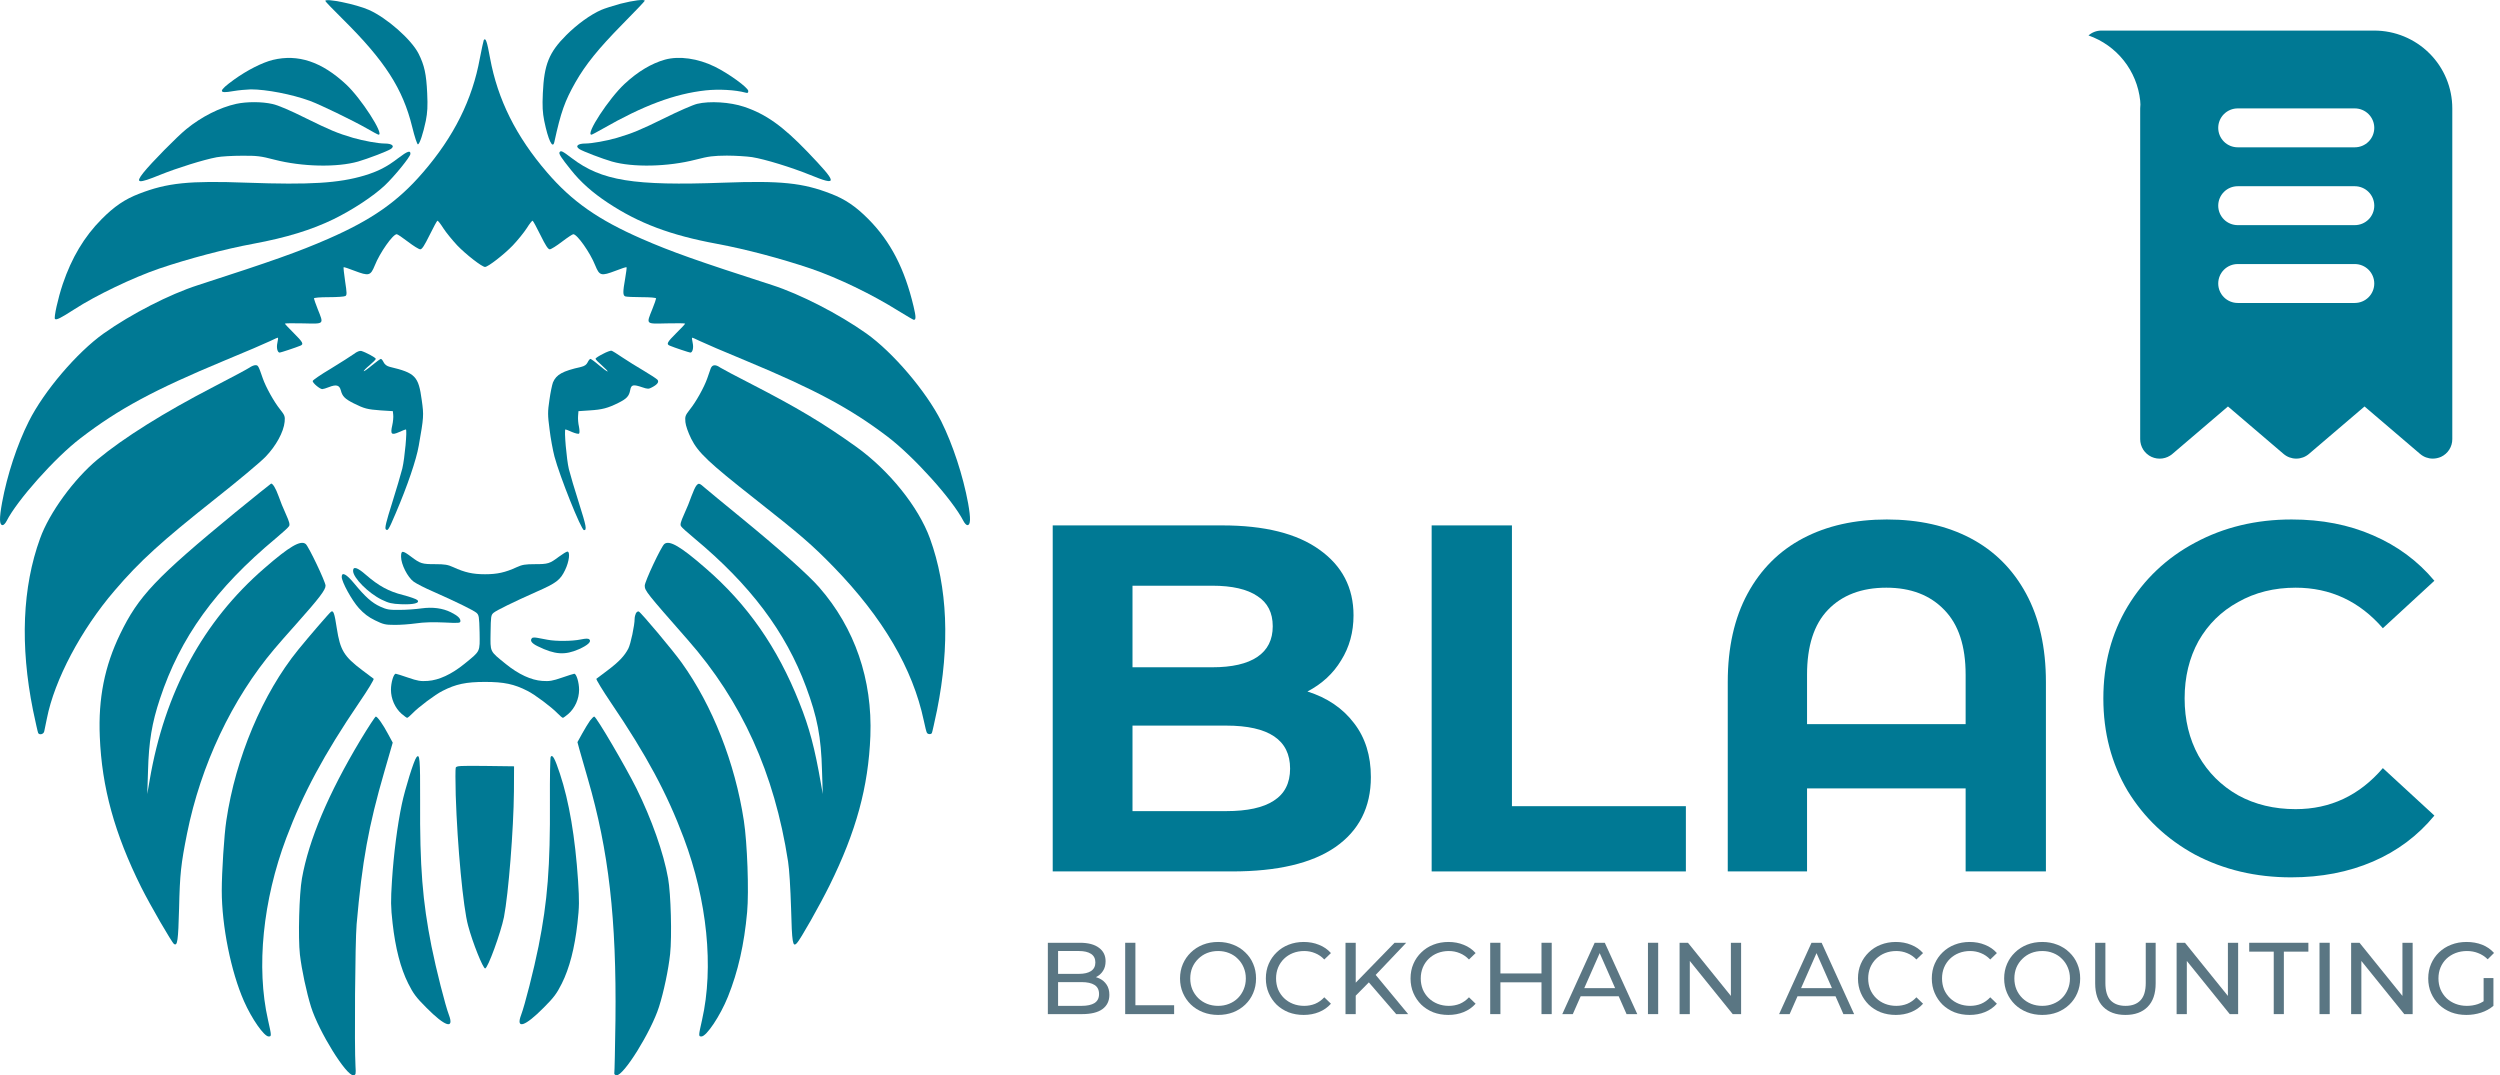 <svg width="186" height="80" viewBox="0 0 186 80" fill="none" xmlns="http://www.w3.org/2000/svg">
<path d="M97.273 51.447C98.748 51.913 99.903 52.698 100.739 53.801C101.575 54.88 101.993 56.216 101.993 57.81C101.993 60.065 101.108 61.806 99.338 63.032C97.593 64.233 95.036 64.834 91.669 64.834H78.322V39.09H90.931C94.078 39.09 96.487 39.691 98.158 40.892C99.854 42.093 100.702 43.724 100.702 45.783C100.702 47.034 100.395 48.15 99.78 49.13C99.19 50.111 98.355 50.883 97.273 51.447ZM84.258 43.577V49.645H90.194C91.669 49.645 92.787 49.388 93.549 48.873C94.311 48.358 94.692 47.598 94.692 46.593C94.692 45.587 94.311 44.84 93.549 44.349C92.787 43.834 91.669 43.577 90.194 43.577H84.258ZM91.227 60.347C92.8 60.347 93.979 60.09 94.766 59.575C95.577 59.06 95.983 58.263 95.983 57.184C95.983 55.051 94.397 53.985 91.227 53.985H84.258V60.347H91.227Z" fill="#007994"/>
<path d="M106.515 39.09H112.488V59.98H125.429V64.834H106.515V39.09Z" fill="#007994"/>
<path d="M140.381 38.649C142.765 38.649 144.842 39.115 146.612 40.046C148.381 40.978 149.758 42.351 150.741 44.165C151.724 45.98 152.216 48.174 152.216 50.748V64.834H146.243V58.656H134.444V64.834H128.545V50.748C128.545 48.174 129.037 45.98 130.02 44.165C131.003 42.351 132.38 40.978 134.15 40.046C135.919 39.115 137.996 38.649 140.381 38.649ZM146.243 53.874V50.197C146.243 48.064 145.714 46.458 144.658 45.379C143.601 44.276 142.163 43.724 140.344 43.724C138.5 43.724 137.05 44.276 135.993 45.379C134.961 46.458 134.444 48.064 134.444 50.197V53.874H146.243Z" fill="#007994"/>
<path d="M170.463 65.275C167.833 65.275 165.449 64.712 163.31 63.584C161.196 62.431 159.525 60.85 158.296 58.839C157.091 56.804 156.489 54.512 156.489 51.962C156.489 49.412 157.091 47.132 158.296 45.121C159.525 43.087 161.196 41.505 163.31 40.377C165.449 39.225 167.845 38.649 170.5 38.649C172.737 38.649 174.752 39.041 176.547 39.826C178.366 40.61 179.889 41.738 181.118 43.209L177.284 46.74C175.539 44.729 173.376 43.724 170.795 43.724C169.197 43.724 167.771 44.08 166.518 44.791C165.264 45.477 164.281 46.446 163.568 47.696C162.88 48.946 162.536 50.368 162.536 51.962C162.536 53.556 162.88 54.978 163.568 56.228C164.281 57.479 165.264 58.459 166.518 59.17C167.771 59.857 169.197 60.2 170.795 60.2C173.376 60.2 175.539 59.183 177.284 57.148L181.118 60.678C179.889 62.174 178.366 63.314 176.547 64.099C174.728 64.883 172.7 65.275 170.463 65.275Z" fill="#007994"/>
<path d="M77.96 75.45V70.142H80.347C80.961 70.142 81.432 70.266 81.761 70.514C82.091 70.756 82.256 71.09 82.256 71.515C82.256 71.803 82.19 72.046 82.058 72.243C81.931 72.44 81.759 72.591 81.541 72.698C81.323 72.804 81.087 72.857 80.834 72.857L80.971 72.629C81.275 72.629 81.543 72.683 81.777 72.789C82.01 72.895 82.195 73.052 82.332 73.259C82.468 73.461 82.537 73.714 82.537 74.017C82.537 74.472 82.365 74.826 82.02 75.079C81.68 75.326 81.174 75.45 80.499 75.45H77.96ZM78.721 74.836H80.469C80.89 74.836 81.212 74.765 81.435 74.624C81.657 74.482 81.769 74.26 81.769 73.956C81.769 73.648 81.657 73.423 81.435 73.281C81.212 73.14 80.89 73.069 80.469 73.069H78.652V72.455H80.279C80.664 72.455 80.963 72.384 81.176 72.243C81.389 72.101 81.495 71.889 81.495 71.606C81.495 71.323 81.389 71.11 81.176 70.969C80.963 70.827 80.664 70.756 80.279 70.756H78.721V74.836Z" fill="#5A7683"/>
<path d="M83.714 75.45V70.142H84.474V74.79H87.355V75.45H83.714Z" fill="#5A7683"/>
<path d="M90.63 75.511C90.225 75.511 89.847 75.443 89.497 75.306C89.153 75.17 88.854 74.98 88.6 74.737C88.347 74.49 88.149 74.202 88.007 73.873C87.865 73.544 87.794 73.186 87.794 72.796C87.794 72.407 87.865 72.048 88.007 71.719C88.149 71.391 88.347 71.105 88.6 70.863C88.854 70.615 89.153 70.423 89.497 70.286C89.842 70.15 90.219 70.082 90.63 70.082C91.035 70.082 91.408 70.15 91.748 70.286C92.092 70.418 92.391 70.607 92.644 70.855C92.903 71.098 93.101 71.383 93.237 71.712C93.379 72.04 93.45 72.402 93.45 72.796C93.45 73.191 93.379 73.552 93.237 73.881C93.101 74.209 92.903 74.497 92.644 74.745C92.391 74.988 92.092 75.177 91.748 75.314C91.408 75.445 91.035 75.511 90.63 75.511ZM90.63 74.836C90.924 74.836 91.195 74.785 91.443 74.684C91.697 74.583 91.915 74.442 92.097 74.26C92.285 74.073 92.429 73.855 92.531 73.608C92.637 73.36 92.69 73.089 92.69 72.796C92.69 72.503 92.637 72.233 92.531 71.985C92.429 71.737 92.285 71.522 92.097 71.34C91.915 71.153 91.697 71.009 91.443 70.908C91.195 70.807 90.924 70.756 90.63 70.756C90.331 70.756 90.055 70.807 89.801 70.908C89.553 71.009 89.335 71.153 89.148 71.34C88.96 71.522 88.813 71.737 88.707 71.985C88.605 72.233 88.555 72.503 88.555 72.796C88.555 73.089 88.605 73.36 88.707 73.608C88.813 73.855 88.96 74.073 89.148 74.26C89.335 74.442 89.553 74.583 89.801 74.684C90.055 74.785 90.331 74.836 90.63 74.836Z" fill="#5A7683"/>
<path d="M96.992 75.511C96.586 75.511 96.211 75.445 95.867 75.314C95.527 75.177 95.231 74.988 94.977 74.745C94.729 74.497 94.534 74.209 94.392 73.881C94.25 73.552 94.179 73.191 94.179 72.796C94.179 72.402 94.25 72.04 94.392 71.712C94.534 71.383 94.731 71.098 94.985 70.855C95.238 70.607 95.535 70.418 95.874 70.286C96.219 70.15 96.594 70.082 96.999 70.082C97.41 70.082 97.787 70.152 98.132 70.294C98.482 70.43 98.778 70.635 99.022 70.908L98.527 71.386C98.325 71.174 98.097 71.017 97.843 70.916C97.59 70.809 97.319 70.756 97.03 70.756C96.731 70.756 96.452 70.807 96.194 70.908C95.94 71.009 95.72 71.151 95.532 71.333C95.345 71.515 95.198 71.732 95.091 71.985C94.99 72.233 94.939 72.503 94.939 72.796C94.939 73.089 94.99 73.362 95.091 73.615C95.198 73.863 95.345 74.078 95.532 74.26C95.72 74.442 95.94 74.583 96.194 74.684C96.452 74.785 96.731 74.836 97.03 74.836C97.319 74.836 97.59 74.785 97.843 74.684C98.097 74.578 98.325 74.416 98.527 74.199L99.022 74.677C98.778 74.95 98.482 75.157 98.132 75.299C97.787 75.44 97.407 75.511 96.992 75.511Z" fill="#5A7683"/>
<path d="M100.775 74.169L100.737 73.244L103.755 70.142H104.622L102.288 72.599L101.862 73.069L100.775 74.169ZM100.106 75.45V70.142H100.866V75.45H100.106ZM103.877 75.45L101.695 72.918L102.204 72.356L104.766 75.45H103.877Z" fill="#5A7683"/>
<path d="M107.756 75.511C107.351 75.511 106.976 75.445 106.631 75.314C106.292 75.177 105.995 74.988 105.742 74.745C105.494 74.497 105.298 74.209 105.157 73.881C105.015 73.552 104.944 73.191 104.944 72.796C104.944 72.402 105.015 72.04 105.157 71.712C105.298 71.383 105.496 71.098 105.75 70.855C106.003 70.607 106.299 70.418 106.639 70.286C106.984 70.15 107.359 70.082 107.764 70.082C108.175 70.082 108.552 70.152 108.897 70.294C109.246 70.43 109.543 70.635 109.786 70.908L109.292 71.386C109.089 71.174 108.861 71.017 108.608 70.916C108.354 70.809 108.083 70.756 107.794 70.756C107.495 70.756 107.217 70.807 106.958 70.908C106.705 71.009 106.484 71.151 106.297 71.333C106.109 71.515 105.962 71.732 105.856 71.985C105.755 72.233 105.704 72.503 105.704 72.796C105.704 73.089 105.755 73.362 105.856 73.615C105.962 73.863 106.109 74.078 106.297 74.26C106.484 74.442 106.705 74.583 106.958 74.684C107.217 74.785 107.495 74.836 107.794 74.836C108.083 74.836 108.354 74.785 108.608 74.684C108.861 74.578 109.089 74.416 109.292 74.199L109.786 74.677C109.543 74.95 109.246 75.157 108.897 75.299C108.552 75.44 108.172 75.511 107.756 75.511Z" fill="#5A7683"/>
<path d="M114.687 70.142H115.447V75.45H114.687V70.142ZM111.631 75.45H110.871V70.142H111.631V75.45ZM114.755 73.084H111.555V72.425H114.755V73.084Z" fill="#5A7683"/>
<path d="M116.234 75.45L118.644 70.142H119.397L121.814 75.45H121.016L118.865 70.567H119.169L117.017 75.45H116.234ZM117.26 74.123L117.466 73.517H120.461L120.681 74.123H117.26Z" fill="#5A7683"/>
<path d="M122.608 75.45V70.142H123.368V75.45H122.608Z" fill="#5A7683"/>
<path d="M124.961 75.45V70.142H125.585L129.105 74.502H128.778V70.142H129.538V75.45H128.914L125.395 71.09H125.722V75.45H124.961Z" fill="#5A7683"/>
<path d="M132.366 75.45L134.776 70.142H135.529L137.946 75.45H137.148L134.997 70.567H135.301L133.149 75.45H132.366ZM133.393 74.123L133.598 73.517H136.593L136.814 74.123H133.393Z" fill="#5A7683"/>
<path d="M141.045 75.511C140.64 75.511 140.265 75.445 139.92 75.314C139.581 75.177 139.284 74.988 139.031 74.745C138.783 74.497 138.587 74.209 138.445 73.881C138.304 73.552 138.233 73.191 138.233 72.796C138.233 72.402 138.304 72.04 138.445 71.712C138.587 71.383 138.785 71.098 139.038 70.855C139.292 70.607 139.588 70.418 139.928 70.286C140.273 70.15 140.648 70.082 141.053 70.082C141.464 70.082 141.841 70.152 142.186 70.294C142.535 70.43 142.832 70.635 143.075 70.908L142.581 71.386C142.378 71.174 142.15 71.017 141.897 70.916C141.643 70.809 141.372 70.756 141.083 70.756C140.784 70.756 140.506 70.807 140.247 70.908C139.994 71.009 139.773 71.151 139.586 71.333C139.398 71.515 139.251 71.732 139.145 71.985C139.044 72.233 138.993 72.503 138.993 72.796C138.993 73.089 139.044 73.362 139.145 73.615C139.251 73.863 139.398 74.078 139.586 74.26C139.773 74.442 139.994 74.583 140.247 74.684C140.506 74.785 140.784 74.836 141.083 74.836C141.372 74.836 141.643 74.785 141.897 74.684C142.15 74.578 142.378 74.416 142.581 74.199L143.075 74.677C142.832 74.95 142.535 75.157 142.186 75.299C141.841 75.44 141.461 75.511 141.045 75.511Z" fill="#5A7683"/>
<path d="M146.539 75.511C146.134 75.511 145.759 75.445 145.414 75.314C145.074 75.177 144.778 74.988 144.525 74.745C144.276 74.497 144.081 74.209 143.939 73.881C143.797 73.552 143.726 73.191 143.726 72.796C143.726 72.402 143.797 72.04 143.939 71.712C144.081 71.383 144.279 71.098 144.532 70.855C144.786 70.607 145.082 70.418 145.422 70.286C145.766 70.15 146.141 70.082 146.547 70.082C146.957 70.082 147.335 70.152 147.679 70.294C148.029 70.43 148.326 70.635 148.569 70.908L148.075 71.386C147.872 71.174 147.644 71.017 147.391 70.916C147.137 70.809 146.866 70.756 146.577 70.756C146.278 70.756 145.999 70.807 145.741 70.908C145.488 71.009 145.267 71.151 145.08 71.333C144.892 71.515 144.745 71.732 144.639 71.985C144.537 72.233 144.487 72.503 144.487 72.796C144.487 73.089 144.537 73.362 144.639 73.615C144.745 73.863 144.892 74.078 145.08 74.26C145.267 74.442 145.488 74.583 145.741 74.684C145.999 74.785 146.278 74.836 146.577 74.836C146.866 74.836 147.137 74.785 147.391 74.684C147.644 74.578 147.872 74.416 148.075 74.199L148.569 74.677C148.326 74.95 148.029 75.157 147.679 75.299C147.335 75.44 146.955 75.511 146.539 75.511Z" fill="#5A7683"/>
<path d="M151.944 75.511C151.539 75.511 151.161 75.443 150.812 75.306C150.467 75.17 150.168 74.98 149.915 74.737C149.661 74.49 149.463 74.202 149.322 73.873C149.18 73.544 149.109 73.186 149.109 72.796C149.109 72.407 149.18 72.048 149.322 71.719C149.463 71.391 149.661 71.105 149.915 70.863C150.168 70.615 150.467 70.423 150.812 70.286C151.156 70.15 151.534 70.082 151.944 70.082C152.35 70.082 152.722 70.15 153.062 70.286C153.406 70.418 153.705 70.607 153.959 70.855C154.217 71.098 154.415 71.383 154.552 71.712C154.694 72.04 154.765 72.402 154.765 72.796C154.765 73.191 154.694 73.552 154.552 73.881C154.415 74.209 154.217 74.497 153.959 74.745C153.705 74.988 153.406 75.177 153.062 75.314C152.722 75.445 152.35 75.511 151.944 75.511ZM151.944 74.836C152.238 74.836 152.509 74.785 152.758 74.684C153.011 74.583 153.229 74.442 153.412 74.26C153.599 74.073 153.743 73.855 153.845 73.608C153.951 73.36 154.004 73.089 154.004 72.796C154.004 72.503 153.951 72.233 153.845 71.985C153.743 71.737 153.599 71.522 153.412 71.34C153.229 71.153 153.011 71.009 152.758 70.908C152.509 70.807 152.238 70.756 151.944 70.756C151.645 70.756 151.369 70.807 151.116 70.908C150.867 71.009 150.649 71.153 150.462 71.34C150.274 71.522 150.127 71.737 150.021 71.985C149.92 72.233 149.869 72.503 149.869 72.796C149.869 73.089 149.92 73.36 150.021 73.608C150.127 73.855 150.274 74.073 150.462 74.26C150.649 74.442 150.867 74.583 151.116 74.684C151.369 74.785 151.645 74.836 151.944 74.836Z" fill="#5A7683"/>
<path d="M158.131 75.511C157.432 75.511 156.882 75.311 156.482 74.912C156.081 74.513 155.881 73.929 155.881 73.16V70.142H156.641V73.13C156.641 73.721 156.77 74.154 157.029 74.427C157.292 74.7 157.662 74.836 158.139 74.836C158.62 74.836 158.99 74.7 159.249 74.427C159.512 74.154 159.644 73.721 159.644 73.13V70.142H160.381V73.16C160.381 73.929 160.181 74.513 159.781 74.912C159.386 75.311 158.836 75.511 158.131 75.511Z" fill="#5A7683"/>
<path d="M161.94 75.45V70.142H162.563L166.083 74.502H165.756V70.142H166.517V75.45H165.893L162.373 71.09H162.7V75.45H161.94Z" fill="#5A7683"/>
<path d="M169.166 75.45V70.802H167.341V70.142H171.743V70.802H169.919V75.45H169.166Z" fill="#5A7683"/>
<path d="M172.571 75.45V70.142H173.331V75.45H172.571Z" fill="#5A7683"/>
<path d="M174.924 75.45V70.142H175.548L179.068 74.502H178.741V70.142H179.501V75.45H178.878L175.358 71.09H175.685V75.45H174.924Z" fill="#5A7683"/>
<path d="M183.496 75.511C183.086 75.511 182.708 75.445 182.363 75.314C182.019 75.177 181.72 74.988 181.466 74.745C181.213 74.497 181.015 74.209 180.873 73.881C180.731 73.552 180.66 73.191 180.66 72.796C180.66 72.402 180.731 72.04 180.873 71.712C181.015 71.383 181.213 71.098 181.466 70.855C181.725 70.607 182.026 70.418 182.371 70.286C182.716 70.15 183.096 70.082 183.511 70.082C183.932 70.082 184.317 70.15 184.667 70.286C185.016 70.423 185.313 70.627 185.556 70.9L185.085 71.371C184.867 71.158 184.629 71.004 184.37 70.908C184.117 70.807 183.841 70.756 183.542 70.756C183.238 70.756 182.954 70.807 182.69 70.908C182.432 71.009 182.206 71.151 182.014 71.333C181.826 71.515 181.679 71.732 181.573 71.985C181.471 72.233 181.421 72.503 181.421 72.796C181.421 73.084 181.471 73.355 181.573 73.608C181.679 73.855 181.826 74.073 182.014 74.26C182.206 74.442 182.432 74.583 182.69 74.684C182.949 74.785 183.23 74.836 183.534 74.836C183.818 74.836 184.089 74.793 184.348 74.707C184.611 74.616 184.854 74.467 185.077 74.26L185.511 74.836C185.247 75.058 184.938 75.228 184.583 75.344C184.233 75.455 183.871 75.511 183.496 75.511ZM184.781 74.737V72.766H185.511V74.836L184.781 74.737Z" fill="#5A7683"/>
<path d="M176.646 2.275H156.328C155.98 2.279 155.645 2.407 155.384 2.637C156.419 3 157.33 3.648 158.011 4.507C158.691 5.365 159.114 6.398 159.23 7.486C159.253 7.678 159.253 7.873 159.23 8.065V32.673C159.23 32.95 159.309 33.221 159.458 33.455C159.607 33.688 159.82 33.874 160.072 33.991C160.325 34.106 160.605 34.148 160.881 34.109C161.156 34.071 161.414 33.954 161.625 33.773L165.761 30.241L169.898 33.773C170.16 33.998 170.495 34.121 170.841 34.121C171.187 34.121 171.521 33.998 171.784 33.773L175.921 30.241L180.057 33.773C180.32 33.998 180.654 34.121 181 34.121C181.21 34.119 181.418 34.075 181.61 33.991C181.862 33.874 182.075 33.688 182.224 33.455C182.373 33.221 182.452 32.95 182.451 32.673V8.065C182.451 6.529 181.84 5.057 180.751 3.971C179.662 2.885 178.186 2.275 176.646 2.275ZM175.195 22.541H166.487C166.102 22.541 165.733 22.388 165.461 22.116C165.189 21.845 165.036 21.477 165.036 21.093C165.036 20.709 165.189 20.341 165.461 20.069C165.733 19.798 166.102 19.645 166.487 19.645H175.195C175.58 19.645 175.949 19.798 176.221 20.069C176.493 20.341 176.646 20.709 176.646 21.093C176.646 21.477 176.493 21.845 176.221 22.116C175.949 22.388 175.58 22.541 175.195 22.541ZM175.195 16.75H166.487C166.102 16.75 165.733 16.598 165.461 16.326C165.189 16.055 165.036 15.687 165.036 15.303C165.036 14.919 165.189 14.551 165.461 14.279C165.733 14.008 166.102 13.855 166.487 13.855H175.195C175.58 13.855 175.949 14.008 176.221 14.279C176.493 14.551 176.646 14.919 176.646 15.303C176.646 15.687 176.493 16.055 176.221 16.326C175.949 16.598 175.58 16.75 175.195 16.75ZM175.195 10.96H166.487C166.102 10.96 165.733 10.808 165.461 10.536C165.189 10.265 165.036 9.897 165.036 9.513C165.036 9.129 165.189 8.761 165.461 8.489C165.733 8.218 166.102 8.065 166.487 8.065H175.195C175.58 8.065 175.949 8.218 176.221 8.489C176.493 8.761 176.646 9.129 176.646 9.513C176.646 9.897 176.493 10.265 176.221 10.536C175.949 10.808 175.58 10.96 175.195 10.96Z" fill="#007994"/>
<path d="M24.202 0.071C24.202 0.108 24.794 0.727 25.527 1.448C28.636 4.531 29.97 6.602 30.665 9.432C30.853 10.2 31.041 10.762 31.098 10.743C31.229 10.697 31.483 9.928 31.68 8.991C31.802 8.363 31.83 7.923 31.783 6.93C31.718 5.515 31.576 4.859 31.144 3.997C30.609 2.938 28.777 1.326 27.443 0.736C26.494 0.314 24.202 -0.154 24.202 0.071Z" fill="#007994"/>
<path d="M46.165 0.277C45.611 0.427 44.972 0.633 44.737 0.736C43.939 1.083 42.943 1.804 42.135 2.61C40.848 3.894 40.482 4.793 40.388 6.93C40.341 7.923 40.369 8.363 40.491 8.991C40.783 10.416 41.121 11.128 41.243 10.566C41.731 8.326 42.023 7.52 42.812 6.124C43.573 4.793 44.512 3.632 46.297 1.814C47.217 0.886 47.969 0.09 47.969 0.061C47.969 -0.079 47.123 0.033 46.165 0.277Z" fill="#007994"/>
<path d="M35.992 2.985C35.964 3.051 35.832 3.66 35.7 4.344C35.146 7.399 33.775 10.163 31.473 12.824C29.613 14.988 27.669 16.347 24.437 17.762C22.211 18.736 20.247 19.43 14.714 21.22C12.62 21.894 9.764 23.356 7.716 24.808C5.725 26.223 3.273 29.1 2.145 31.349C1.272 33.082 0.53 35.35 0.154 37.393C-0.062 38.592 -0.053 39.07 0.201 39.07C0.276 39.07 0.408 38.929 0.492 38.761C1.272 37.224 4.099 34.047 5.978 32.614C8.815 30.43 11.464 29.006 16.687 26.832C18.265 26.186 19.797 25.52 20.107 25.371C20.407 25.221 20.67 25.108 20.68 25.127C20.698 25.146 20.68 25.324 20.633 25.53C20.558 25.877 20.642 26.233 20.811 26.233C20.877 26.233 22.014 25.858 22.352 25.717C22.615 25.605 22.54 25.464 21.854 24.78C21.497 24.424 21.196 24.106 21.196 24.078C21.196 24.049 21.807 24.04 22.558 24.059C24.155 24.096 24.099 24.152 23.639 23C23.488 22.606 23.357 22.25 23.357 22.203C23.357 22.147 23.808 22.11 24.465 22.11C25.067 22.11 25.621 22.072 25.696 22.025C25.818 21.951 25.809 21.8 25.677 20.929C25.593 20.367 25.546 19.898 25.564 19.88C25.583 19.861 25.94 19.973 26.363 20.142C27.453 20.554 27.565 20.526 27.885 19.748C28.261 18.802 29.228 17.425 29.519 17.425C29.576 17.425 29.951 17.678 30.355 17.987C30.759 18.296 31.163 18.549 31.267 18.549C31.398 18.549 31.567 18.287 31.962 17.49C32.243 16.919 32.507 16.431 32.544 16.422C32.582 16.403 32.779 16.656 32.986 16.984C33.192 17.303 33.662 17.874 34.019 18.259C34.658 18.924 35.86 19.861 36.086 19.861C36.311 19.861 37.514 18.924 38.152 18.259C38.519 17.874 38.979 17.303 39.186 16.984C39.392 16.656 39.59 16.403 39.627 16.422C39.665 16.431 39.928 16.919 40.21 17.49C40.595 18.268 40.773 18.549 40.905 18.549C40.999 18.549 41.403 18.296 41.806 17.987C42.211 17.678 42.596 17.425 42.652 17.425C42.943 17.425 43.911 18.802 44.286 19.748C44.606 20.526 44.719 20.554 45.808 20.142C46.231 19.973 46.588 19.861 46.616 19.88C46.635 19.908 46.588 20.283 46.513 20.714C46.334 21.726 46.334 21.979 46.522 22.053C46.607 22.082 47.152 22.11 47.743 22.11C48.373 22.11 48.814 22.147 48.814 22.203C48.814 22.25 48.692 22.606 48.533 23C48.072 24.152 48.016 24.096 49.613 24.059C50.364 24.04 50.975 24.049 50.975 24.078C50.975 24.106 50.684 24.424 50.317 24.78C49.632 25.464 49.556 25.605 49.829 25.717C50.158 25.858 51.294 26.233 51.36 26.233C51.529 26.233 51.614 25.877 51.539 25.53C51.492 25.324 51.473 25.146 51.492 25.127C51.501 25.108 51.764 25.221 52.065 25.371C52.375 25.52 53.906 26.186 55.484 26.832C60.641 28.978 63.281 30.393 66.052 32.501C68.016 34.001 70.871 37.177 71.679 38.761C71.764 38.929 71.895 39.07 71.97 39.07C72.215 39.07 72.233 38.592 72.027 37.439C71.651 35.397 70.89 33.073 70.026 31.339C68.898 29.109 66.447 26.223 64.455 24.808C62.417 23.365 59.542 21.885 57.447 21.21C51.905 19.421 49.96 18.736 47.734 17.762C44.503 16.347 42.558 14.988 40.698 12.824C38.397 10.153 37.025 7.399 36.461 4.325C36.236 3.088 36.133 2.77 35.992 2.985Z" fill="#007994"/>
<path d="M20.304 4.456C19.534 4.643 18.397 5.215 17.42 5.918C16.227 6.78 16.208 6.986 17.345 6.78C17.73 6.714 18.322 6.658 18.66 6.649C19.815 6.649 21.713 7.014 23.047 7.501C23.817 7.782 26.25 8.963 27.255 9.535C27.716 9.806 28.129 10.022 28.167 10.022C28.608 10.022 26.851 7.295 25.743 6.274C23.93 4.587 22.173 4.006 20.304 4.456Z" fill="#007994"/>
<path d="M49.472 4.437C48.476 4.718 47.462 5.318 46.475 6.236C45.31 7.314 43.535 10.022 44.005 10.022C44.042 10.022 44.409 9.825 44.822 9.591C47.866 7.848 50.195 6.977 52.506 6.724C53.464 6.62 54.714 6.686 55.465 6.892C55.625 6.939 55.672 6.911 55.672 6.77C55.672 6.527 54.216 5.468 53.183 4.962C51.924 4.343 50.524 4.147 49.472 4.437Z" fill="#007994"/>
<path d="M17.58 7.726C16.349 7.998 14.996 8.682 13.869 9.6C13.155 10.181 11.248 12.121 10.666 12.852C10.036 13.648 10.271 13.677 11.906 13.011C13.183 12.496 15.165 11.877 16.124 11.699C16.462 11.634 17.307 11.587 18.002 11.587C19.13 11.578 19.402 11.615 20.407 11.877C22.474 12.412 25.067 12.468 26.645 12.018C27.359 11.812 28.805 11.259 29.068 11.09C29.397 10.875 29.181 10.678 28.627 10.678C28.138 10.678 27.049 10.481 26.269 10.256C25.095 9.91 24.541 9.675 22.774 8.804C21.572 8.204 20.698 7.829 20.266 7.736C19.487 7.558 18.359 7.558 17.58 7.726Z" fill="#007994"/>
<path d="M51.867 7.726C51.557 7.801 50.458 8.279 49.425 8.795C47.631 9.675 47.067 9.91 45.902 10.256C45.123 10.481 44.033 10.678 43.544 10.678C42.99 10.678 42.774 10.875 43.103 11.09C43.366 11.259 44.813 11.812 45.526 12.018C47.105 12.468 49.697 12.411 51.764 11.877C52.741 11.624 53.07 11.587 54.075 11.578C54.723 11.578 55.569 11.634 55.954 11.69C56.931 11.849 58.875 12.449 60.266 13.011C62.37 13.873 62.342 13.658 60.059 11.278C58.227 9.375 56.978 8.485 55.352 7.942C54.31 7.595 52.797 7.501 51.867 7.726Z" fill="#007994"/>
<path d="M29.641 11.755C28.777 12.421 28.129 12.749 27.114 13.058C25.198 13.629 23.084 13.761 18.359 13.592C14.076 13.433 12.441 13.601 10.346 14.416C9.294 14.819 8.505 15.354 7.566 16.3C6.26 17.612 5.33 19.186 4.672 21.125C4.306 22.212 3.996 23.637 4.09 23.73C4.193 23.834 4.532 23.655 5.537 23.009C7.124 21.978 9.905 20.648 11.849 19.982C14.001 19.252 16.762 18.521 18.848 18.136C21.318 17.677 23.169 17.106 24.813 16.309C26.231 15.616 27.781 14.595 28.627 13.798C29.35 13.114 30.515 11.68 30.534 11.456C30.553 11.165 30.318 11.24 29.641 11.755Z" fill="#007994"/>
<path d="M41.628 11.334C41.562 11.437 41.75 11.737 42.483 12.646C43.187 13.536 44.08 14.332 45.217 15.082C47.518 16.609 49.885 17.5 53.324 18.137C55.493 18.54 58.096 19.233 60.322 19.983C62.342 20.676 64.859 21.885 66.86 23.14C67.442 23.496 67.95 23.796 67.987 23.796C68.156 23.796 68.156 23.581 67.969 22.794C67.302 19.983 66.259 17.968 64.606 16.3C63.666 15.354 62.877 14.82 61.825 14.417C59.73 13.601 58.096 13.433 53.812 13.592C47.133 13.836 44.756 13.452 42.539 11.765C41.825 11.222 41.722 11.175 41.628 11.334Z" fill="#007994"/>
<path d="M26.316 26.345C26.109 26.495 25.339 26.982 24.606 27.432C23.864 27.872 23.263 28.285 23.263 28.35C23.263 28.5 23.798 28.95 23.977 28.95C24.043 28.95 24.268 28.884 24.475 28.8C25.02 28.585 25.255 28.65 25.358 29.044C25.471 29.484 25.649 29.672 26.316 30.009C27.105 30.402 27.321 30.459 28.336 30.534L29.228 30.59L29.256 30.871C29.275 31.021 29.247 31.377 29.181 31.658C29.031 32.314 29.125 32.398 29.698 32.145C29.942 32.033 30.168 31.949 30.196 31.949C30.308 31.949 30.111 34.113 29.933 34.853C29.82 35.284 29.482 36.456 29.162 37.458C28.73 38.817 28.617 39.295 28.702 39.379C28.852 39.529 28.909 39.435 29.444 38.18C30.318 36.137 30.975 34.197 31.154 33.167C31.53 31.03 31.539 30.909 31.379 29.775C31.135 27.985 30.91 27.751 28.993 27.292C28.777 27.235 28.627 27.123 28.542 26.954C28.477 26.814 28.383 26.701 28.336 26.701C28.298 26.701 27.997 26.917 27.678 27.179C27.368 27.442 27.086 27.638 27.067 27.619C27.039 27.591 27.227 27.395 27.49 27.179C27.744 26.964 27.96 26.748 27.96 26.701C27.96 26.608 27.208 26.205 26.88 26.111C26.758 26.083 26.56 26.158 26.316 26.345Z" fill="#007994"/>
<path d="M44.85 26.335C44.55 26.485 44.305 26.645 44.305 26.692C44.305 26.738 44.531 26.973 44.803 27.207C45.066 27.441 45.254 27.638 45.198 27.638C45.151 27.638 44.86 27.422 44.559 27.169C44.258 26.907 43.967 26.701 43.93 26.701C43.883 26.701 43.789 26.813 43.723 26.954C43.629 27.141 43.497 27.235 43.225 27.301C41.853 27.61 41.393 27.863 41.14 28.453C41.074 28.631 40.952 29.212 40.877 29.756C40.745 30.646 40.745 30.871 40.886 31.939C40.961 32.585 41.13 33.494 41.252 33.963C41.638 35.425 43.244 39.444 43.45 39.444C43.676 39.444 43.62 39.154 43.084 37.458C42.765 36.465 42.426 35.312 42.323 34.9C42.154 34.206 41.957 31.948 42.07 31.948C42.098 31.948 42.323 32.032 42.567 32.145C42.812 32.248 43.047 32.304 43.084 32.257C43.131 32.22 43.122 31.986 43.075 31.742C43.018 31.508 42.99 31.142 43.009 30.946L43.037 30.59L43.883 30.533C44.803 30.477 45.217 30.365 45.996 29.98C46.635 29.662 46.804 29.474 46.889 29.015C46.964 28.612 47.114 28.584 47.8 28.819C48.185 28.95 48.27 28.95 48.504 28.819C48.908 28.612 49.049 28.416 48.918 28.256C48.852 28.181 48.401 27.881 47.894 27.582C47.396 27.291 46.673 26.841 46.297 26.588C45.931 26.335 45.564 26.11 45.498 26.092C45.442 26.073 45.141 26.176 44.85 26.335Z" fill="#007994"/>
<path d="M18.566 27.348C18.434 27.441 17.232 28.088 15.889 28.781C12.216 30.683 9.219 32.557 7.265 34.178C5.508 35.631 3.667 38.151 2.982 40.063C1.666 43.68 1.488 48.018 2.455 52.834C2.643 53.725 2.812 54.493 2.841 54.54C2.944 54.709 3.254 54.624 3.292 54.409C3.32 54.296 3.404 53.865 3.489 53.453C4.052 50.586 6.035 46.838 8.524 43.942C10.403 41.74 12 40.297 15.992 37.13C17.692 35.79 19.393 34.366 19.759 33.982C20.529 33.185 21.102 32.145 21.177 31.386C21.215 30.974 21.187 30.899 20.839 30.459C20.379 29.887 19.778 28.8 19.552 28.153C19.224 27.198 19.205 27.169 18.998 27.169C18.895 27.169 18.698 27.254 18.566 27.348Z" fill="#007994"/>
<path d="M52.873 27.423C52.826 27.573 52.703 27.891 52.619 28.153C52.394 28.8 51.792 29.887 51.332 30.459C50.984 30.908 50.956 30.974 50.994 31.405C51.022 31.677 51.191 32.164 51.426 32.642C51.943 33.672 52.713 34.403 56.142 37.102C59.57 39.801 60.407 40.522 62.032 42.19C65.695 45.966 67.912 49.752 68.73 53.612C68.823 54.062 68.927 54.474 68.964 54.521C69.04 54.643 69.265 54.652 69.331 54.54C69.359 54.493 69.528 53.725 69.716 52.834C70.683 47.999 70.505 43.689 69.19 40.063C68.335 37.711 66.156 35.003 63.704 33.241C61.214 31.461 59.307 30.327 55.907 28.575C54.77 27.994 53.727 27.441 53.587 27.348C53.23 27.095 52.985 27.123 52.873 27.423Z" fill="#007994"/>
<path d="M17.505 38.123C11.596 42.986 10.299 44.355 8.937 47.175C7.782 49.564 7.303 51.963 7.425 54.812C7.575 58.578 8.524 62.027 10.506 66.009C11.182 67.358 12.789 70.132 12.948 70.235C13.202 70.394 13.258 70.019 13.324 67.574C13.381 65.025 13.465 64.276 13.916 62.017C14.94 56.92 17.26 52.01 20.407 48.29C20.708 47.934 21.441 47.091 22.042 46.425C23.761 44.495 24.23 43.877 24.221 43.568C24.212 43.277 22.962 40.653 22.746 40.475C22.37 40.166 21.535 40.653 19.684 42.265C15.109 46.219 12.253 51.495 11.135 58.044L10.957 59.075L11.013 57.351C11.07 55.177 11.305 53.781 11.896 52.001C13.409 47.419 16.03 43.792 20.529 40.044C21.018 39.632 21.459 39.238 21.506 39.145C21.581 39.032 21.525 38.817 21.271 38.255C21.084 37.852 20.839 37.252 20.727 36.915C20.52 36.343 20.304 35.978 20.172 35.978C20.144 35.987 18.942 36.952 17.505 38.123Z" fill="#007994"/>
<path d="M51.802 36.137C51.727 36.231 51.567 36.577 51.445 36.915C51.332 37.252 51.088 37.852 50.9 38.255C50.646 38.817 50.59 39.032 50.665 39.145C50.712 39.238 51.154 39.632 51.642 40.035C55.822 43.511 58.453 47.006 59.974 51.11C60.81 53.369 61.092 54.812 61.158 57.351L61.214 59.075L61.073 58.279C60.623 55.674 60.219 54.137 59.467 52.263C57.851 48.187 55.606 44.954 52.487 42.265C50.637 40.653 49.801 40.166 49.425 40.475C49.19 40.672 47.969 43.258 47.969 43.577C47.969 43.952 48.119 44.13 51.163 47.597C55.193 52.179 57.617 57.52 58.631 64.088C58.725 64.678 58.809 66.075 58.856 67.574C58.922 70.16 58.979 70.488 59.279 70.179C59.552 69.898 60.98 67.368 61.722 65.868C63.704 61.858 64.606 58.541 64.756 54.765C64.915 50.558 63.6 46.735 60.951 43.699C60.143 42.771 57.964 40.831 55.09 38.479C53.887 37.495 52.713 36.53 52.487 36.334C52.018 35.921 51.989 35.921 51.802 36.137Z" fill="#007994"/>
<path d="M29.839 41.421C29.839 41.984 30.327 42.949 30.778 43.277C30.985 43.427 31.642 43.764 32.253 44.026C34.01 44.804 35.221 45.404 35.447 45.591C35.635 45.76 35.654 45.863 35.682 47.053C35.7 48.543 35.766 48.402 34.536 49.405C33.587 50.173 32.648 50.604 31.83 50.66C31.295 50.698 31.069 50.66 30.365 50.417C29.904 50.258 29.491 50.126 29.444 50.126C29.284 50.126 29.087 50.782 29.087 51.316C29.087 51.991 29.388 52.675 29.876 53.106C30.064 53.265 30.252 53.406 30.29 53.406C30.337 53.406 30.515 53.256 30.694 53.069C31.135 52.609 32.394 51.663 32.929 51.401C33.916 50.895 34.676 50.735 36.086 50.735C37.495 50.735 38.256 50.895 39.242 51.401C39.777 51.663 41.036 52.609 41.478 53.069C41.656 53.256 41.835 53.406 41.882 53.406C41.919 53.406 42.107 53.265 42.295 53.106C42.783 52.675 43.084 51.991 43.084 51.316C43.084 50.782 42.887 50.126 42.727 50.126C42.68 50.126 42.267 50.258 41.806 50.417C41.102 50.66 40.877 50.698 40.341 50.66C39.524 50.604 38.584 50.173 37.636 49.405C36.414 48.412 36.48 48.552 36.499 47.062C36.518 45.854 36.527 45.76 36.724 45.591C36.95 45.404 38.171 44.804 39.918 44.026C41.393 43.38 41.684 43.155 42.041 42.415C42.351 41.778 42.436 41.037 42.211 41.037C42.145 41.037 41.863 41.215 41.581 41.421C40.895 41.937 40.773 41.974 39.787 41.974C39.092 41.974 38.847 42.012 38.444 42.199C37.589 42.593 36.987 42.724 36.086 42.724C35.184 42.724 34.583 42.593 33.728 42.199C33.324 42.012 33.08 41.974 32.384 41.974C31.398 41.974 31.276 41.937 30.59 41.421C29.942 40.934 29.839 40.934 29.839 41.421Z" fill="#007994"/>
<path d="M26.269 42.471C26.269 42.987 27.406 44.13 28.401 44.617C28.918 44.87 29.153 44.926 29.829 44.954C30.759 44.992 31.276 44.87 31.05 44.645C30.975 44.57 30.496 44.402 29.989 44.27C28.937 44.008 28.176 43.596 27.227 42.771C26.588 42.209 26.269 42.115 26.269 42.471Z" fill="#007994"/>
<path d="M25.424 42.921C25.424 43.296 26.175 44.664 26.701 45.245C27.077 45.657 27.406 45.91 27.904 46.154C28.514 46.453 28.674 46.491 29.331 46.491C29.745 46.5 30.468 46.444 30.947 46.379C31.52 46.294 32.243 46.275 33.042 46.313C34.169 46.369 34.254 46.36 34.254 46.2C34.254 45.994 34.047 45.807 33.549 45.554C32.929 45.245 32.187 45.151 31.36 45.263C30.966 45.32 30.233 45.376 29.745 45.376C28.956 45.385 28.787 45.357 28.289 45.132C27.659 44.842 27.18 44.411 26.344 43.399C25.771 42.705 25.424 42.527 25.424 42.921Z" fill="#007994"/>
<path d="M24.625 45.516C24.503 45.601 23.028 47.306 22.183 48.346C19.543 51.598 17.533 56.358 16.837 61.062C16.678 62.111 16.499 64.875 16.499 66.262C16.499 68.895 17.185 72.296 18.153 74.489C18.726 75.791 19.646 77.113 19.985 77.113C20.21 77.113 20.21 77.085 19.938 75.876C19.055 71.978 19.552 66.993 21.3 62.345C22.549 59.028 24.108 56.123 26.71 52.291C27.359 51.345 27.847 50.539 27.8 50.501C27.763 50.464 27.387 50.183 26.964 49.873C25.583 48.833 25.311 48.374 25.057 46.744C24.888 45.619 24.804 45.385 24.625 45.516Z" fill="#007994"/>
<path d="M47.311 45.629C47.264 45.722 47.217 45.91 47.217 46.032C47.217 46.519 46.926 47.906 46.748 48.252C46.466 48.796 46.053 49.236 45.207 49.873C44.784 50.183 44.409 50.464 44.371 50.501C44.334 50.539 44.822 51.345 45.461 52.291C48.1 56.18 49.632 59.038 50.872 62.345C52.619 66.993 53.117 71.978 52.234 75.876C51.961 77.085 51.961 77.113 52.187 77.113C52.562 77.113 53.587 75.576 54.16 74.152C54.911 72.287 55.371 70.254 55.587 67.855C55.728 66.328 55.597 62.711 55.343 61.062C54.685 56.751 53.004 52.497 50.721 49.311C50.083 48.412 47.697 45.573 47.527 45.498C47.462 45.469 47.368 45.526 47.311 45.629Z" fill="#007994"/>
<path d="M39.59 47.465C39.402 47.653 39.543 47.859 40.012 48.084C41.29 48.712 42.032 48.759 43.075 48.299C43.742 48 44.014 47.737 43.854 47.578C43.77 47.494 43.61 47.494 43.197 47.578C42.567 47.709 41.356 47.718 40.736 47.597C40.501 47.559 40.163 47.494 39.984 47.456C39.806 47.419 39.627 47.428 39.59 47.465Z" fill="#007994"/>
<path d="M26.814 55.065C24.428 59.047 22.972 62.495 22.465 65.353C22.258 66.506 22.173 69.766 22.314 71.022C22.446 72.156 22.803 73.824 23.141 74.911C23.723 76.757 25.78 80.074 26.297 79.999C26.476 79.971 26.485 79.924 26.448 79.315C26.363 77.844 26.419 70.076 26.532 68.773C26.945 64.079 27.415 61.474 28.599 57.398L29.219 55.252L28.89 54.643C28.505 53.912 28.082 53.312 27.96 53.312C27.913 53.312 27.396 54.099 26.814 55.065Z" fill="#007994"/>
<path d="M43.901 53.612C43.779 53.781 43.516 54.212 43.319 54.568L42.962 55.215L43.103 55.739C43.187 56.03 43.469 57.014 43.732 57.932C45.292 63.292 45.874 68.37 45.79 75.913C45.761 77.993 45.724 79.755 45.705 79.83C45.686 79.914 45.743 79.98 45.865 79.999C46.381 80.074 48.439 76.766 49.03 74.911C49.387 73.786 49.735 72.128 49.857 70.975C49.998 69.663 49.913 66.506 49.707 65.353C49.378 63.47 48.476 60.93 47.349 58.653C46.522 56.995 44.362 53.312 44.211 53.312C44.164 53.312 44.023 53.453 43.901 53.612Z" fill="#007994"/>
<path d="M30.985 56.339C30.797 56.564 30.139 58.672 29.895 59.834C29.566 61.399 29.294 63.498 29.162 65.531C29.068 67.04 29.068 67.433 29.209 68.689C29.416 70.535 29.801 72.034 30.374 73.177C30.75 73.927 30.966 74.217 31.718 74.967C33.117 76.382 33.812 76.607 33.399 75.51C33.136 74.826 32.45 72.137 32.103 70.404C31.436 67.04 31.229 64.501 31.257 59.562C31.267 56.461 31.229 56.039 30.985 56.339Z" fill="#007994"/>
<path d="M40.971 56.311C40.933 56.377 40.905 57.838 40.914 59.572C40.942 64.501 40.736 67.04 40.069 70.404C39.721 72.137 39.035 74.826 38.772 75.51C38.359 76.607 39.054 76.382 40.454 74.967C41.205 74.217 41.421 73.927 41.797 73.177C42.37 72.034 42.755 70.535 42.962 68.689C43.103 67.433 43.103 67.04 43.009 65.531C42.793 62.289 42.342 59.619 41.656 57.557C41.281 56.423 41.102 56.095 40.971 56.311Z" fill="#007994"/>
<path d="M33.906 57.117C33.878 57.201 33.878 58.119 33.906 59.159C34.028 62.964 34.461 67.546 34.827 68.867C35.165 70.141 35.935 72.053 36.095 72.053C36.292 72.053 37.26 69.392 37.495 68.23C37.833 66.468 38.209 61.736 38.237 58.888L38.246 57.014L36.104 56.986C34.197 56.967 33.963 56.976 33.906 57.117Z" fill="#007994"/>
</svg>

